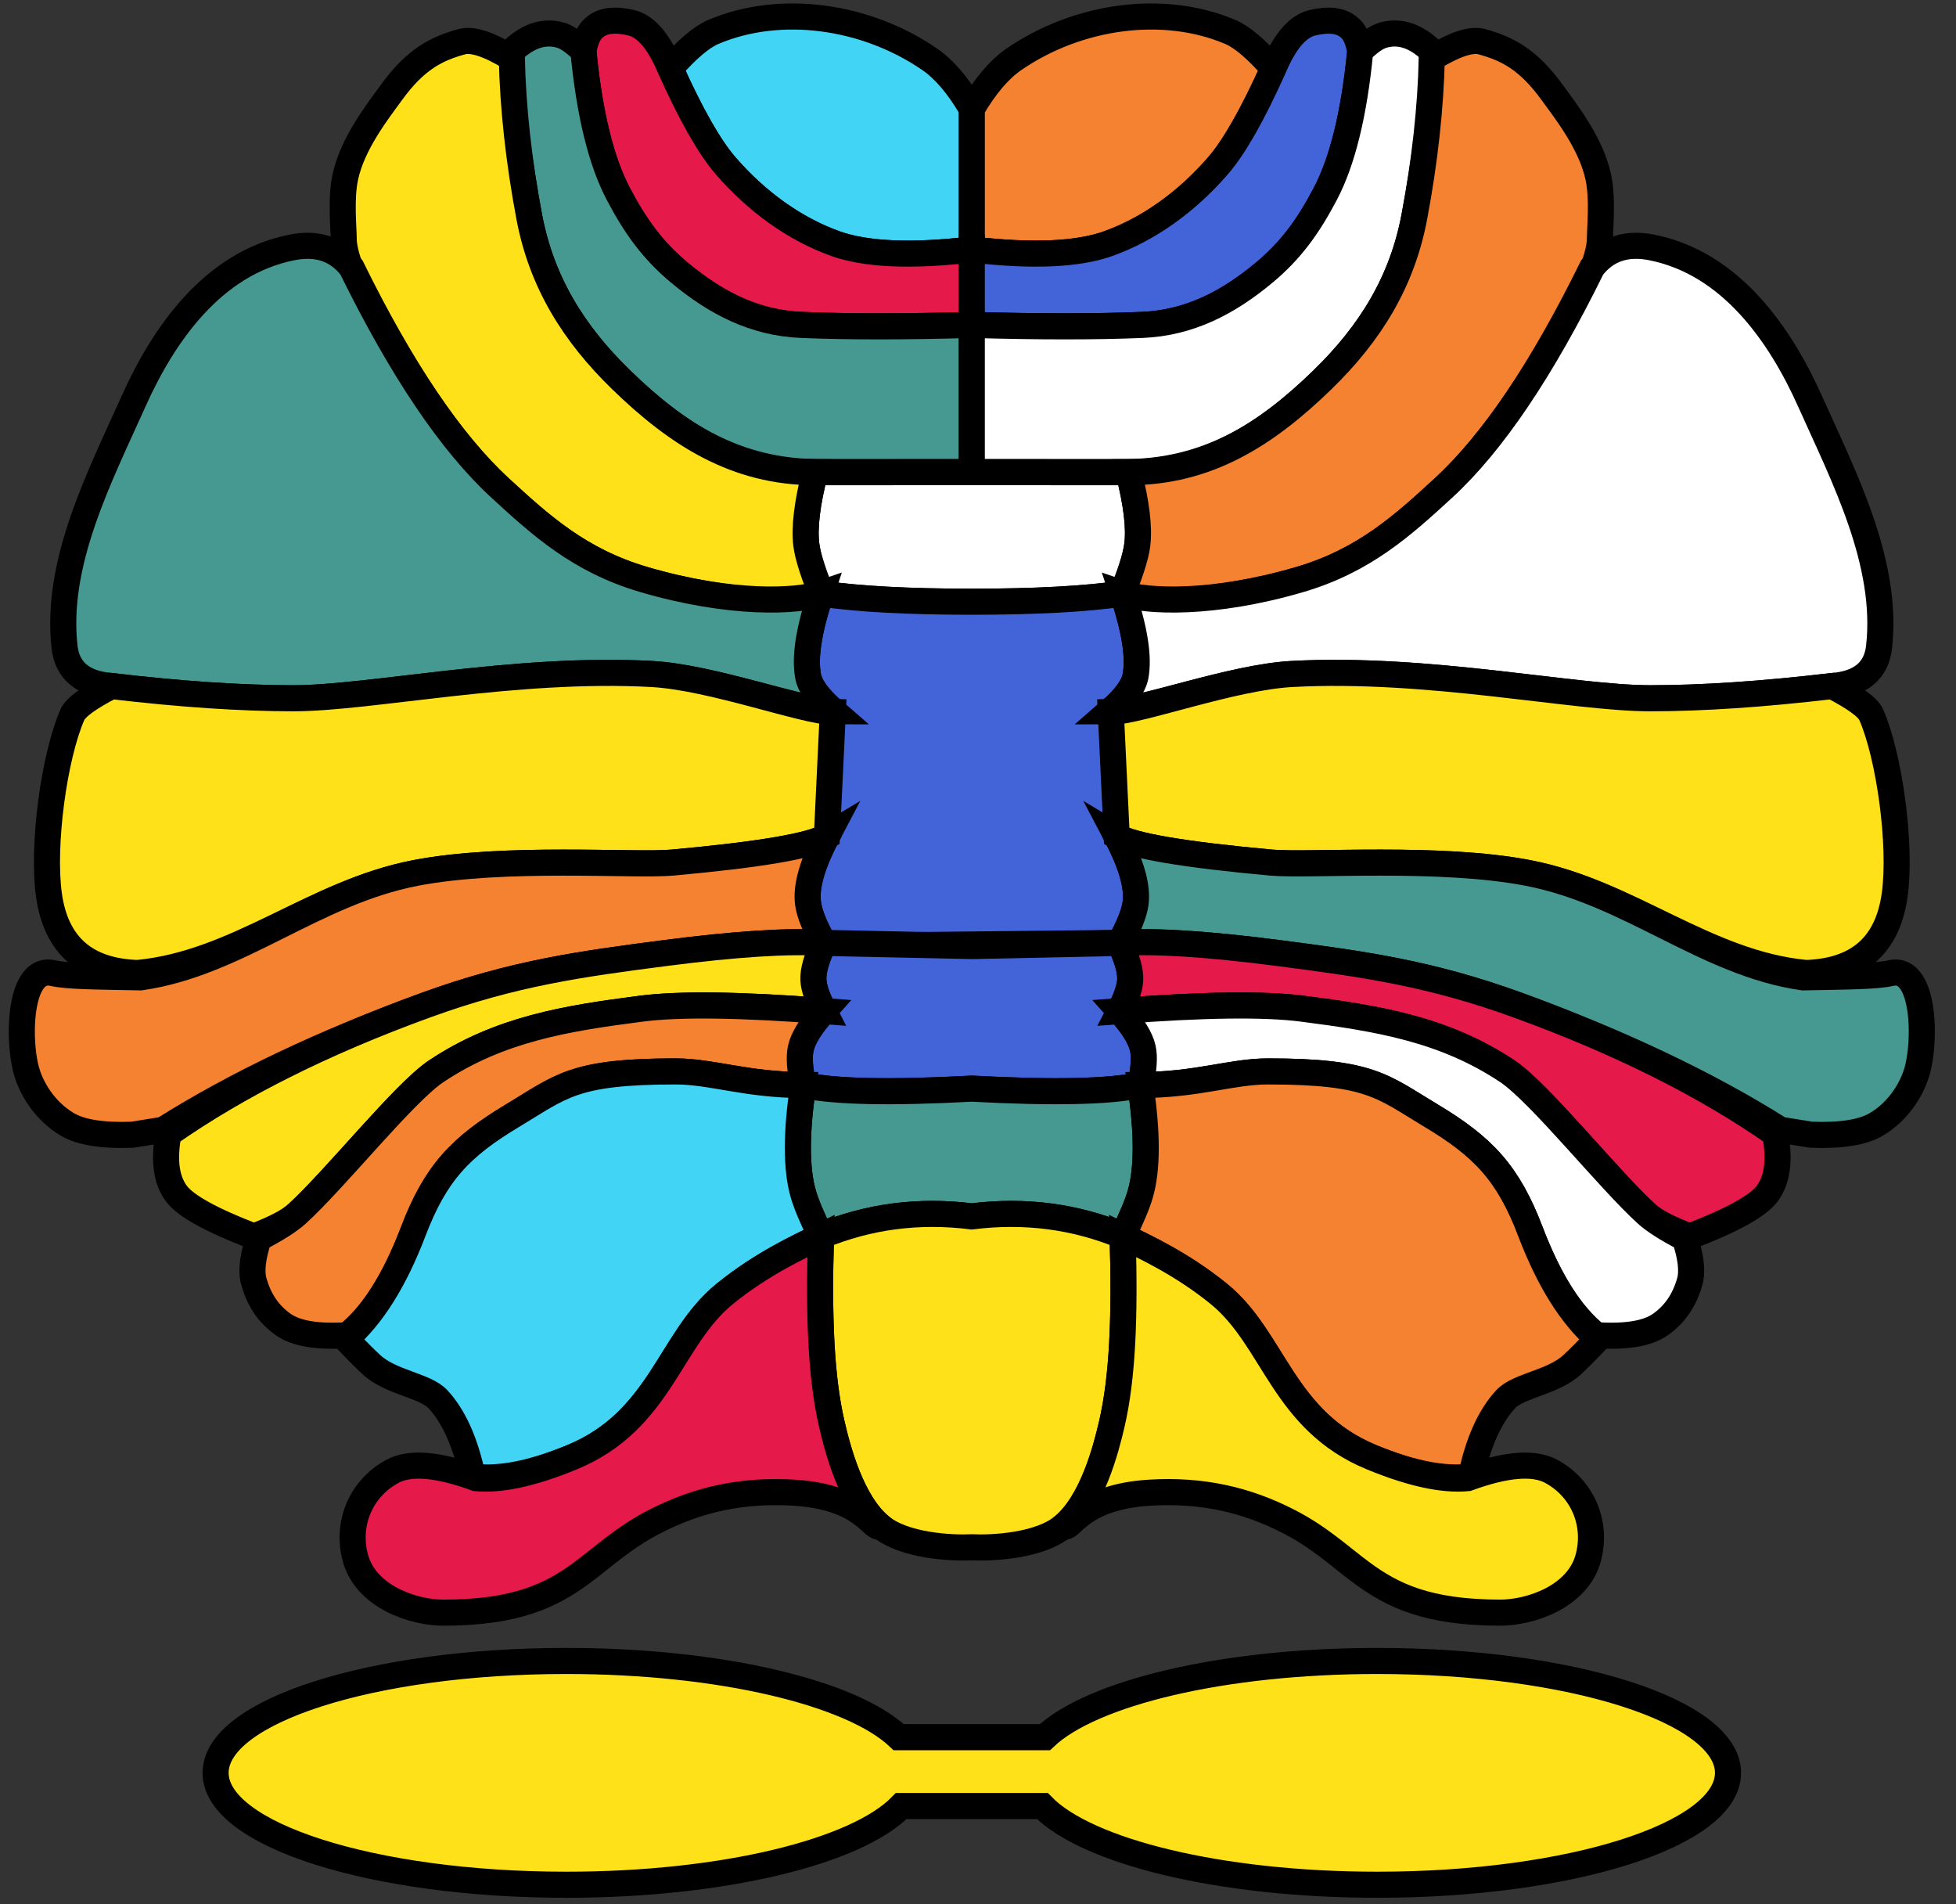 <?xml version="1.0" encoding="utf-8" ?>
<svg baseProfile="full" font-family="Helvetica" font-size="9" height="73" stroke="black" stroke-width="1" version="1.1" width="75" xmlns="http://www.w3.org/2000/svg" xmlns:ev="http://www.w3.org/2001/xml-events" xmlns:xlink="http://www.w3.org/1999/xlink">
  <rect width="100%" height="100%" fill="#333333" stroke="none"/>
  <defs/>
  <g>
    <path d="M 34.460, 66.595 C 32.669, 64.897 27.635, 63.673 21.713, 63.673 C 14.292, 63.673 8.267, 65.595 8.267, 67.963 C 8.267, 70.330 14.292, 72.252 21.713, 72.252 C 27.745, 72.252 32.855, 70.982 34.556, 69.235 L 39.969, 69.235 C 41.670, 70.982 46.780, 72.252 52.812, 72.252 C 60.233, 72.252 66.258, 70.330 66.258, 67.963 C 66.258, 65.595 60.233, 63.673 52.812, 63.673 C 46.890, 63.673 41.856, 64.897 40.065, 66.595 L 34.460, 66.595 Z" fill="rgb(255, 225, 25)"/>
  </g>
  <g>
    <path d="M 37.262, 4.174 Q 36.494, 2.855 35.650, 2.275 C 33.191, 0.584 29.907, 0.137 27.350, 1.225 Q 26.673, 1.513 25.700, 2.625 Q 26.890, 5.272 27.810, 6.339 C 29.010, 7.732 30.479, 8.785 32.036, 9.341 Q 33.791, 9.968 37.262, 9.564 Z" fill="rgb(66, 212, 244)"/>
  </g>
  <g>
    <path d="M 37.262, 4.174 Q 38.031, 2.855 38.875, 2.275 C 41.334, 0.584 44.618, 0.137 47.175, 1.225 Q 47.852, 1.513 48.825, 2.625 Q 47.635, 5.272 46.715, 6.339 C 45.514, 7.732 44.046, 8.785 42.489, 9.341 Q 40.734, 9.968 37.262, 9.564 Z" fill="rgb(245, 130, 49)"/>
  </g>
  <g>
    <path d="M 37.262, 9.564 Q 33.791, 9.968 32.036, 9.341 C 30.479, 8.785 29.010, 7.732 27.810, 6.339 Q 26.890, 5.272 25.700, 2.625 Q 25.044, 1.061 24.194, 0.870 C 23.655, 0.748 23.076, 0.721 22.690, 1.152 Q 22.482, 1.383 22.369, 1.956 Q 22.717, 5.560 23.718, 7.451 C 24.365, 8.674 25.018, 9.591 26.053, 10.453 C 27.444, 11.612 28.930, 12.380 30.724, 12.455 Q 33.393, 12.566 37.262, 12.455 Z" fill="rgb(230, 25, 75)"/>
  </g>
  <g>
    <path d="M 37.262, 9.564 Q 40.734, 9.968 42.489, 9.341 C 44.046, 8.785 45.514, 7.732 46.715, 6.339 Q 47.635, 5.272 48.825, 2.625 Q 49.481, 1.061 50.331, 0.870 C 50.870, 0.748 51.449, 0.721 51.835, 1.152 Q 52.043, 1.383 52.156, 1.956 Q 51.808, 5.560 50.807, 7.451 C 50.160, 8.674 49.507, 9.591 48.472, 10.453 C 47.081, 11.612 45.595, 12.380 43.801, 12.455 Q 41.132, 12.566 37.262, 12.455 Z" fill="rgb(67, 99, 216)"/>
  </g>
  <g>
    <path d="M 37.262, 12.455 Q 33.393, 12.566 30.724, 12.455 C 28.930, 12.380 27.444, 11.612 26.053, 10.453 C 25.018, 9.591 24.365, 8.674 23.718, 7.451 Q 22.717, 5.560 22.369, 1.956 Q 21.859, 1.452 21.492, 1.347 Q 20.482, 1.058 19.500, 2.087 Q 19.691, 5.100 20.291, 8.300 C 20.761, 10.804 21.986, 12.781 23.825, 14.567 C 25.977, 16.657 28.225, 18.100 31.425, 18.100 Q 33.425, 18.100 37.262, 18.100 Z" fill="rgb(70, 153, 144)"/>
  </g>
  <g>
    <path d="M 37.262, 12.455 Q 41.132, 12.566 43.801, 12.455 C 45.595, 12.380 47.081, 11.612 48.472, 10.453 C 49.507, 9.591 50.160, 8.674 50.807, 7.451 Q 51.808, 5.560 52.156, 1.956 Q 52.666, 1.452 53.033, 1.347 Q 54.043, 1.058 55.025, 2.087 Q 54.833, 5.100 54.233, 8.300 C 53.764, 10.804 52.538, 12.781 50.700, 14.567 C 48.547, 16.657 46.300, 18.100 43.100, 18.100 Q 41.100, 18.100 37.262, 18.100 Z" fill="rgb(255, 255, 255)"/>
  </g>
  <g>
    <path d="M 37.262, 18.100 Q 41.100, 18.100 43.273, 18.102 Q 43.730, 19.895 43.608, 20.880 Q 43.524, 21.566 43.046, 22.755 Q 40.914, 23.067 37.262, 23.067 Q 33.611, 23.067 31.479, 22.755 Q 31.001, 21.566 30.917, 20.880 Q 30.795, 19.895 31.252, 18.102 Q 33.425, 18.100 37.262, 18.100 Z" fill="rgb(255, 255, 255)"/>
  </g>
  <g>
    <path d="M 31.252, 18.102 C 28.225, 18.100 25.977, 16.657 23.825, 14.567 C 21.986, 12.781 20.761, 10.804 20.291, 8.300 Q 19.691, 5.100 19.625, 2.233 Q 18.321, 1.433 17.715, 1.597 C 16.752, 1.858 15.940, 2.260 15.010, 3.543 C 14.475, 4.280 13.512, 5.504 13.238, 6.795 C 13.064, 7.618 13.175, 8.687 13.180, 9.176 Q 13.184, 9.554 13.413, 10.221 Q 16.361, 16.120 19.178, 18.709 C 20.731, 20.135 22.217, 21.490 24.683, 22.215 C 28.025, 23.198 30.581, 23.067 31.629, 23.067 Q 31.001, 21.566 30.917, 20.880 Q 30.795, 19.895 31.252, 18.102 Z" fill="rgb(255, 225, 25)"/>
  </g>
  <g>
    <path d="M 43.273, 18.102 C 46.300, 18.100 48.547, 16.657 50.700, 14.567 C 52.538, 12.781 53.764, 10.804 54.233, 8.300 Q 54.833, 5.100 54.900, 2.233 Q 56.204, 1.433 56.810, 1.597 C 57.773, 1.858 58.585, 2.260 59.515, 3.543 C 60.050, 4.280 61.013, 5.504 61.286, 6.795 C 61.461, 7.618 61.350, 8.687 61.345, 9.176 Q 61.340, 9.554 61.112, 10.221 Q 58.164, 16.120 55.346, 18.709 C 53.793, 20.135 52.307, 21.490 49.842, 22.215 C 46.500, 23.198 43.944, 23.067 42.896, 23.067 Q 43.524, 21.566 43.608, 20.880 Q 43.730, 19.895 43.273, 18.102 Z" fill="rgb(245, 130, 49)"/>
  </g>
  <g>
    <path d="M 37.262, 23.067 Q 40.914, 23.067 43.046, 22.755 Q 43.744, 24.831 43.540, 25.921 Q 43.431, 26.504 42.592, 27.295 Q 43.540, 29.327 43.404, 30.554 Q 43.341, 31.122 42.819, 32.061 Q 43.674, 33.682 43.540, 34.641 Q 43.460, 35.212 42.932, 36.147 L 31.592, 36.267 Q 31.064, 35.212 30.985, 34.641 Q 30.851, 33.682 31.706, 32.061 Q 31.184, 31.122 31.121, 30.554 Q 30.985, 29.327 31.933, 27.295 Q 31.094, 26.504 30.985, 25.921 Q 30.780, 24.831 31.479, 22.755 Q 33.611, 23.067 37.262, 23.067 Z" fill="rgb(67, 99, 216)"/>
  </g>
  <g>
    <path d="M 31.479, 22.755 C 30.581, 23.067 28.025, 23.198 24.683, 22.215 C 22.217, 21.490 20.731, 20.135 19.178, 18.709 Q 16.361, 16.120 13.477, 10.255 Q 12.652, 9.193 11.188, 9.486 C 8.156, 10.092 6.267, 12.828 5.125, 15.375 C 3.815, 18.296 2.111, 21.572 2.475, 24.800 Q 2.629, 26.169 4.275, 26.300 Q 8.250, 26.768 11.256, 26.768 C 14.191, 26.768 19.773, 25.552 24.998, 25.838 C 27.287, 25.963 30.795, 27.269 31.976, 27.269 Q 31.094, 26.504 30.985, 25.921 Q 30.780, 24.831 31.479, 22.755 Z" fill="rgb(70, 153, 144)"/>
  </g>
  <g>
    <path d="M 31.933, 27.295 C 30.795, 27.269 27.287, 25.963 24.998, 25.838 C 19.773, 25.552 14.191, 26.768 11.256, 26.768 Q 8.250, 26.768 4.275, 26.300 Q 2.959, 26.978 2.775, 27.400 C 2.075, 29.000 1.612, 32.394 1.875, 34.300 Q 2.275, 37.200 5.275, 37.300 C 9.125, 36.933 12.019, 34.222 15.925, 33.467 C 19.344, 32.805 24.325, 33.200 25.791, 33.067 Q 30.794, 32.612 31.706, 32.061 Z" fill="rgb(255, 225, 25)"/>
  </g>
  <g>
    <path d="M 31.706, 32.061 Q 30.794, 32.612 25.791, 33.067 C 24.325, 33.200 19.344, 32.805 15.925, 33.467 C 12.019, 34.222 9.125, 36.933 5.391, 37.467 C 3.692, 37.432 2.606, 37.435 2.022, 37.303 C 1.281, 37.136 0.942, 38.001 0.858, 39.007 C 0.803, 39.660 0.855, 40.372 0.975, 40.900 C 1.159, 41.711 1.730, 42.599 2.575, 43.100 Q 3.358, 43.565 5.075, 43.500 L 6.259, 43.310 Q 10.458, 40.667 16.325, 38.533 C 19.693, 37.309 22.240, 36.958 25.525, 36.533 Q 29.576, 36.010 31.592, 36.147 Q 31.064, 35.212 30.985, 34.641 Q 30.851, 33.682 31.706, 32.061 Z" fill="rgb(245, 130, 49)"/>
  </g>
  <g>
    <path d="M 43.046, 22.755 C 43.944, 23.067 46.500, 23.198 49.842, 22.215 C 52.307, 21.490 53.793, 20.135 55.346, 18.709 Q 58.164, 16.120 61.048, 10.255 Q 61.873, 9.193 63.337, 9.486 C 66.368, 10.092 68.258, 12.828 69.400, 15.375 C 70.709, 18.296 72.413, 21.572 72.050, 24.800 Q 71.896, 26.169 70.250, 26.300 Q 66.275, 26.768 63.269, 26.768 C 60.334, 26.768 54.752, 25.552 49.527, 25.838 C 47.238, 25.963 43.729, 27.269 42.548, 27.269 Q 43.431, 26.504 43.540, 25.921 Q 43.744, 24.831 43.046, 22.755 Z" fill="rgb(255, 255, 255)"/>
  </g>
  <g>
    <path d="M 42.592, 27.295 C 43.729, 27.269 47.238, 25.963 49.527, 25.838 C 54.752, 25.552 60.334, 26.768 63.269, 26.768 Q 66.275, 26.768 70.250, 26.300 Q 71.565, 26.978 71.750, 27.400 C 72.450, 29.000 72.913, 32.394 72.650, 34.300 Q 72.250, 37.200 69.250, 37.300 C 65.400, 36.933 62.506, 34.222 58.600, 33.467 C 55.181, 32.805 50.200, 33.200 48.733, 33.067 Q 43.731, 32.612 42.819, 32.061 Z" fill="rgb(255, 225, 25)"/>
  </g>
  <g>
    <path d="M 42.819, 32.061 Q 43.731, 32.612 48.733, 33.067 C 50.200, 33.200 55.181, 32.805 58.600, 33.467 C 62.506, 34.222 65.400, 36.933 69.133, 37.467 C 70.832, 37.432 71.919, 37.435 72.503, 37.303 C 73.244, 37.136 73.583, 38.001 73.667, 39.007 C 73.722, 39.660 73.670, 40.372 73.550, 40.900 C 73.366, 41.711 72.795, 42.599 71.950, 43.100 Q 71.167, 43.565 69.450, 43.500 L 68.266, 43.310 Q 64.067, 40.667 58.200, 38.533 C 54.832, 37.309 52.285, 36.958 49.000, 36.533 Q 44.949, 36.010 42.932, 36.147 Q 43.460, 35.212 43.540, 34.641 Q 43.674, 33.682 42.819, 32.061 Z" fill="rgb(70, 153, 144)"/>
  </g>
  <g>
    <path d="M 37.262, 36.267 L 42.932, 36.147 Q 43.363, 37.042 43.336, 37.570 Q 43.313, 38.016 42.932, 38.757 Q 43.692, 39.601 43.821, 40.192 Q 43.928, 40.681 43.727, 41.595 Q 41.945, 41.985 37.262, 41.733 Q 32.580, 41.985 30.798, 41.595 Q 30.597, 40.681 30.704, 40.192 Q 30.833, 39.601 31.592, 38.757 Q 31.212, 38.016 31.189, 37.570 Q 31.162, 37.042 31.592, 36.147 Z" fill="rgb(67, 99, 216)"/>
  </g>
  <g>
    <path d="M 31.592, 36.147 Q 29.576, 36.010 25.525, 36.533 C 22.240, 36.958 19.693, 37.309 16.325, 38.533 Q 10.458, 40.667 6.458, 43.467 Q 6.177, 44.979 6.770, 45.765 Q 7.300, 46.467 9.736, 47.401 Q 10.939, 46.944 11.391, 46.533 C 12.858, 45.200 15.490, 41.890 16.725, 41.067 C 19.148, 39.451 21.712, 39.037 24.591, 38.667 Q 26.781, 38.385 31.592, 38.757 Q 31.212, 38.016 31.189, 37.570 Q 31.162, 37.042 31.592, 36.147 Z" fill="rgb(255, 225, 25)"/>
  </g>
  <g>
    <path d="M 31.592, 38.757 Q 26.781, 38.385 24.591, 38.667 C 21.712, 39.037 19.148, 39.451 16.725, 41.067 C 15.490, 41.890 12.858, 45.200 11.391, 46.533 Q 10.939, 46.944 9.925, 47.467 Q 9.564, 48.545 9.736, 49.139 C 9.932, 49.822 10.279, 50.365 10.861, 50.776 Q 11.600, 51.297 13.315, 51.185 Q 14.776, 50.013 15.843, 47.213 C 16.698, 44.969 17.654, 43.967 19.654, 42.767 C 21.528, 41.643 21.983, 41.073 25.900, 41.073 C 27.316, 41.073 28.585, 41.587 30.798, 41.595 Q 30.597, 40.681 30.704, 40.192 Q 30.833, 39.601 31.592, 38.757 Z" fill="rgb(245, 130, 49)"/>
  </g>
  <g>
    <path d="M 42.932, 36.147 Q 44.949, 36.010 49.000, 36.533 C 52.285, 36.958 54.832, 37.309 58.200, 38.533 Q 64.067, 40.667 68.067, 43.467 Q 68.348, 44.979 67.755, 45.765 Q 67.224, 46.467 64.789, 47.401 Q 63.585, 46.944 63.133, 46.533 C 61.667, 45.200 59.035, 41.890 57.800, 41.067 C 55.377, 39.451 52.813, 39.037 49.933, 38.667 Q 47.743, 38.385 42.932, 38.757 Q 43.313, 38.016 43.336, 37.570 Q 43.363, 37.042 42.932, 36.147 Z" fill="rgb(230, 25, 75)"/>
  </g>
  <g>
    <path d="M 42.932, 38.757 Q 47.743, 38.385 49.933, 38.667 C 52.813, 39.037 55.377, 39.451 57.800, 41.067 C 59.035, 41.890 61.667, 45.200 63.133, 46.533 Q 63.585, 46.944 64.600, 47.467 Q 64.960, 48.545 64.789, 49.139 C 64.592, 49.822 64.246, 50.365 63.664, 50.776 Q 62.925, 51.297 61.210, 51.185 Q 59.748, 50.013 58.682, 47.213 C 57.827, 44.969 56.871, 43.967 54.871, 42.767 C 52.997, 41.643 52.542, 41.073 48.625, 41.073 C 47.209, 41.073 45.940, 41.587 43.727, 41.595 Q 43.928, 40.681 43.821, 40.192 Q 43.692, 39.601 42.932, 38.757 Z" fill="rgb(255, 255, 255)"/>
  </g>
  <g>
    <path d="M 37.262, 41.733 Q 41.945, 41.985 43.727, 41.595 Q 44.136, 44.336 43.726, 45.762 Q 43.555, 46.357 43.046, 47.383 Q 40.304, 46.250 37.262, 46.631 Q 34.221, 46.250 31.479, 47.383 Q 30.970, 46.357 30.799, 45.762 Q 30.388, 44.336 30.798, 41.595 Q 32.580, 41.985 37.262, 41.733 Z" fill="rgb(70, 153, 144)"/>
  </g>
  <g>
    <path d="M 30.798, 41.595 C 28.585, 41.587 27.316, 41.073 25.900, 41.073 C 21.983, 41.073 21.528, 41.643 19.654, 42.767 C 17.654, 43.967 16.698, 44.969 15.843, 47.213 Q 14.776, 50.013 13.258, 51.333 Q 13.861, 51.961 14.236, 52.310 C 14.986, 53.008 16.299, 53.106 16.792, 53.639 Q 17.708, 54.631 18.122, 56.605 Q 19.658, 56.800 21.925, 55.867 C 25.349, 54.457 25.658, 51.333 27.791, 49.600 C 29.211, 48.447 30.646, 47.790 31.479, 47.383 Q 30.970, 46.357 30.799, 45.762 Q 30.388, 44.336 30.798, 41.595 Z" fill="rgb(66, 212, 244)"/>
  </g>
  <g>
    <path d="M 43.727, 41.595 C 45.940, 41.587 47.209, 41.073 48.625, 41.073 C 52.542, 41.073 52.997, 41.643 54.871, 42.767 C 56.871, 43.967 57.827, 44.969 58.682, 47.213 Q 59.748, 50.013 61.267, 51.333 Q 60.664, 51.961 60.289, 52.310 C 59.539, 53.008 58.225, 53.106 57.733, 53.639 Q 56.817, 54.631 56.403, 56.605 Q 54.867, 56.800 52.600, 55.867 C 49.175, 54.457 48.867, 51.333 46.733, 49.600 C 45.314, 48.447 43.879, 47.790 43.046, 47.383 Q 43.555, 46.357 43.726, 45.762 Q 44.136, 44.336 43.727, 41.595 Z" fill="rgb(245, 130, 49)"/>
  </g>
  <g>
    <path d="M 37.262, 46.631 C 39.290, 46.377 41.218, 46.628 43.046, 47.383 C 43.140, 50.525 43.040, 52.819 42.634, 54.577 C 42.406, 55.566 41.881, 57.581 40.776, 58.505 C 39.854, 59.275 38.013, 59.352 37.262, 59.315 C 36.512, 59.352 34.671, 59.275 33.749, 58.505 C 32.644, 57.581 32.119, 55.566 31.891, 54.577 C 31.485, 52.819 31.385, 50.525 31.479, 47.383 C 33.307, 46.628 35.235, 46.377 37.262, 46.631 Z" fill="rgb(255, 225, 25)"/>
  </g>
  <g>
    <path d="M 31.479, 47.383 C 30.646, 47.790 29.211, 48.447 27.791, 49.600 C 25.658, 51.333 25.349, 54.457 21.925, 55.867 Q 19.658, 56.800 18.251, 56.665 Q 16.057, 55.863 15.054, 56.400 C 13.840, 57.051 13.264, 58.411 13.630, 59.737 C 14.037, 61.212 15.845, 61.821 16.997, 61.821 C 19.799, 61.821 21.135, 61.154 22.279, 60.316 C 23.139, 59.685 23.891, 58.958 25.076, 58.344 C 26.773, 57.464 28.471, 57.112 30.394, 57.219 C 33.155, 57.372 33.462, 58.701 33.749, 58.505 C 32.644, 57.581 32.119, 55.566 31.891, 54.577 C 31.485, 52.819 31.385, 50.525 31.479, 47.383 Z" fill="rgb(230, 25, 75)"/>
  </g>
  <g>
    <path d="M 43.046, 47.383 C 43.879, 47.790 45.314, 48.447 46.733, 49.600 C 48.867, 51.333 49.175, 54.457 52.600, 55.867 Q 54.867, 56.800 56.273, 56.665 Q 58.468, 55.863 59.471, 56.400 C 60.685, 57.051 61.261, 58.411 60.895, 59.737 C 60.488, 61.212 58.679, 61.821 57.528, 61.821 C 54.726, 61.821 53.390, 61.154 52.246, 60.316 C 51.386, 59.685 50.634, 58.958 49.449, 58.344 C 47.752, 57.464 46.054, 57.112 44.131, 57.219 C 41.370, 57.372 41.063, 58.701 40.776, 58.505 C 41.881, 57.581 42.406, 55.566 42.634, 54.577 C 43.040, 52.819 43.140, 50.525 43.046, 47.383 Z" fill="rgb(255, 225, 25)"/>
  </g>
</svg>
